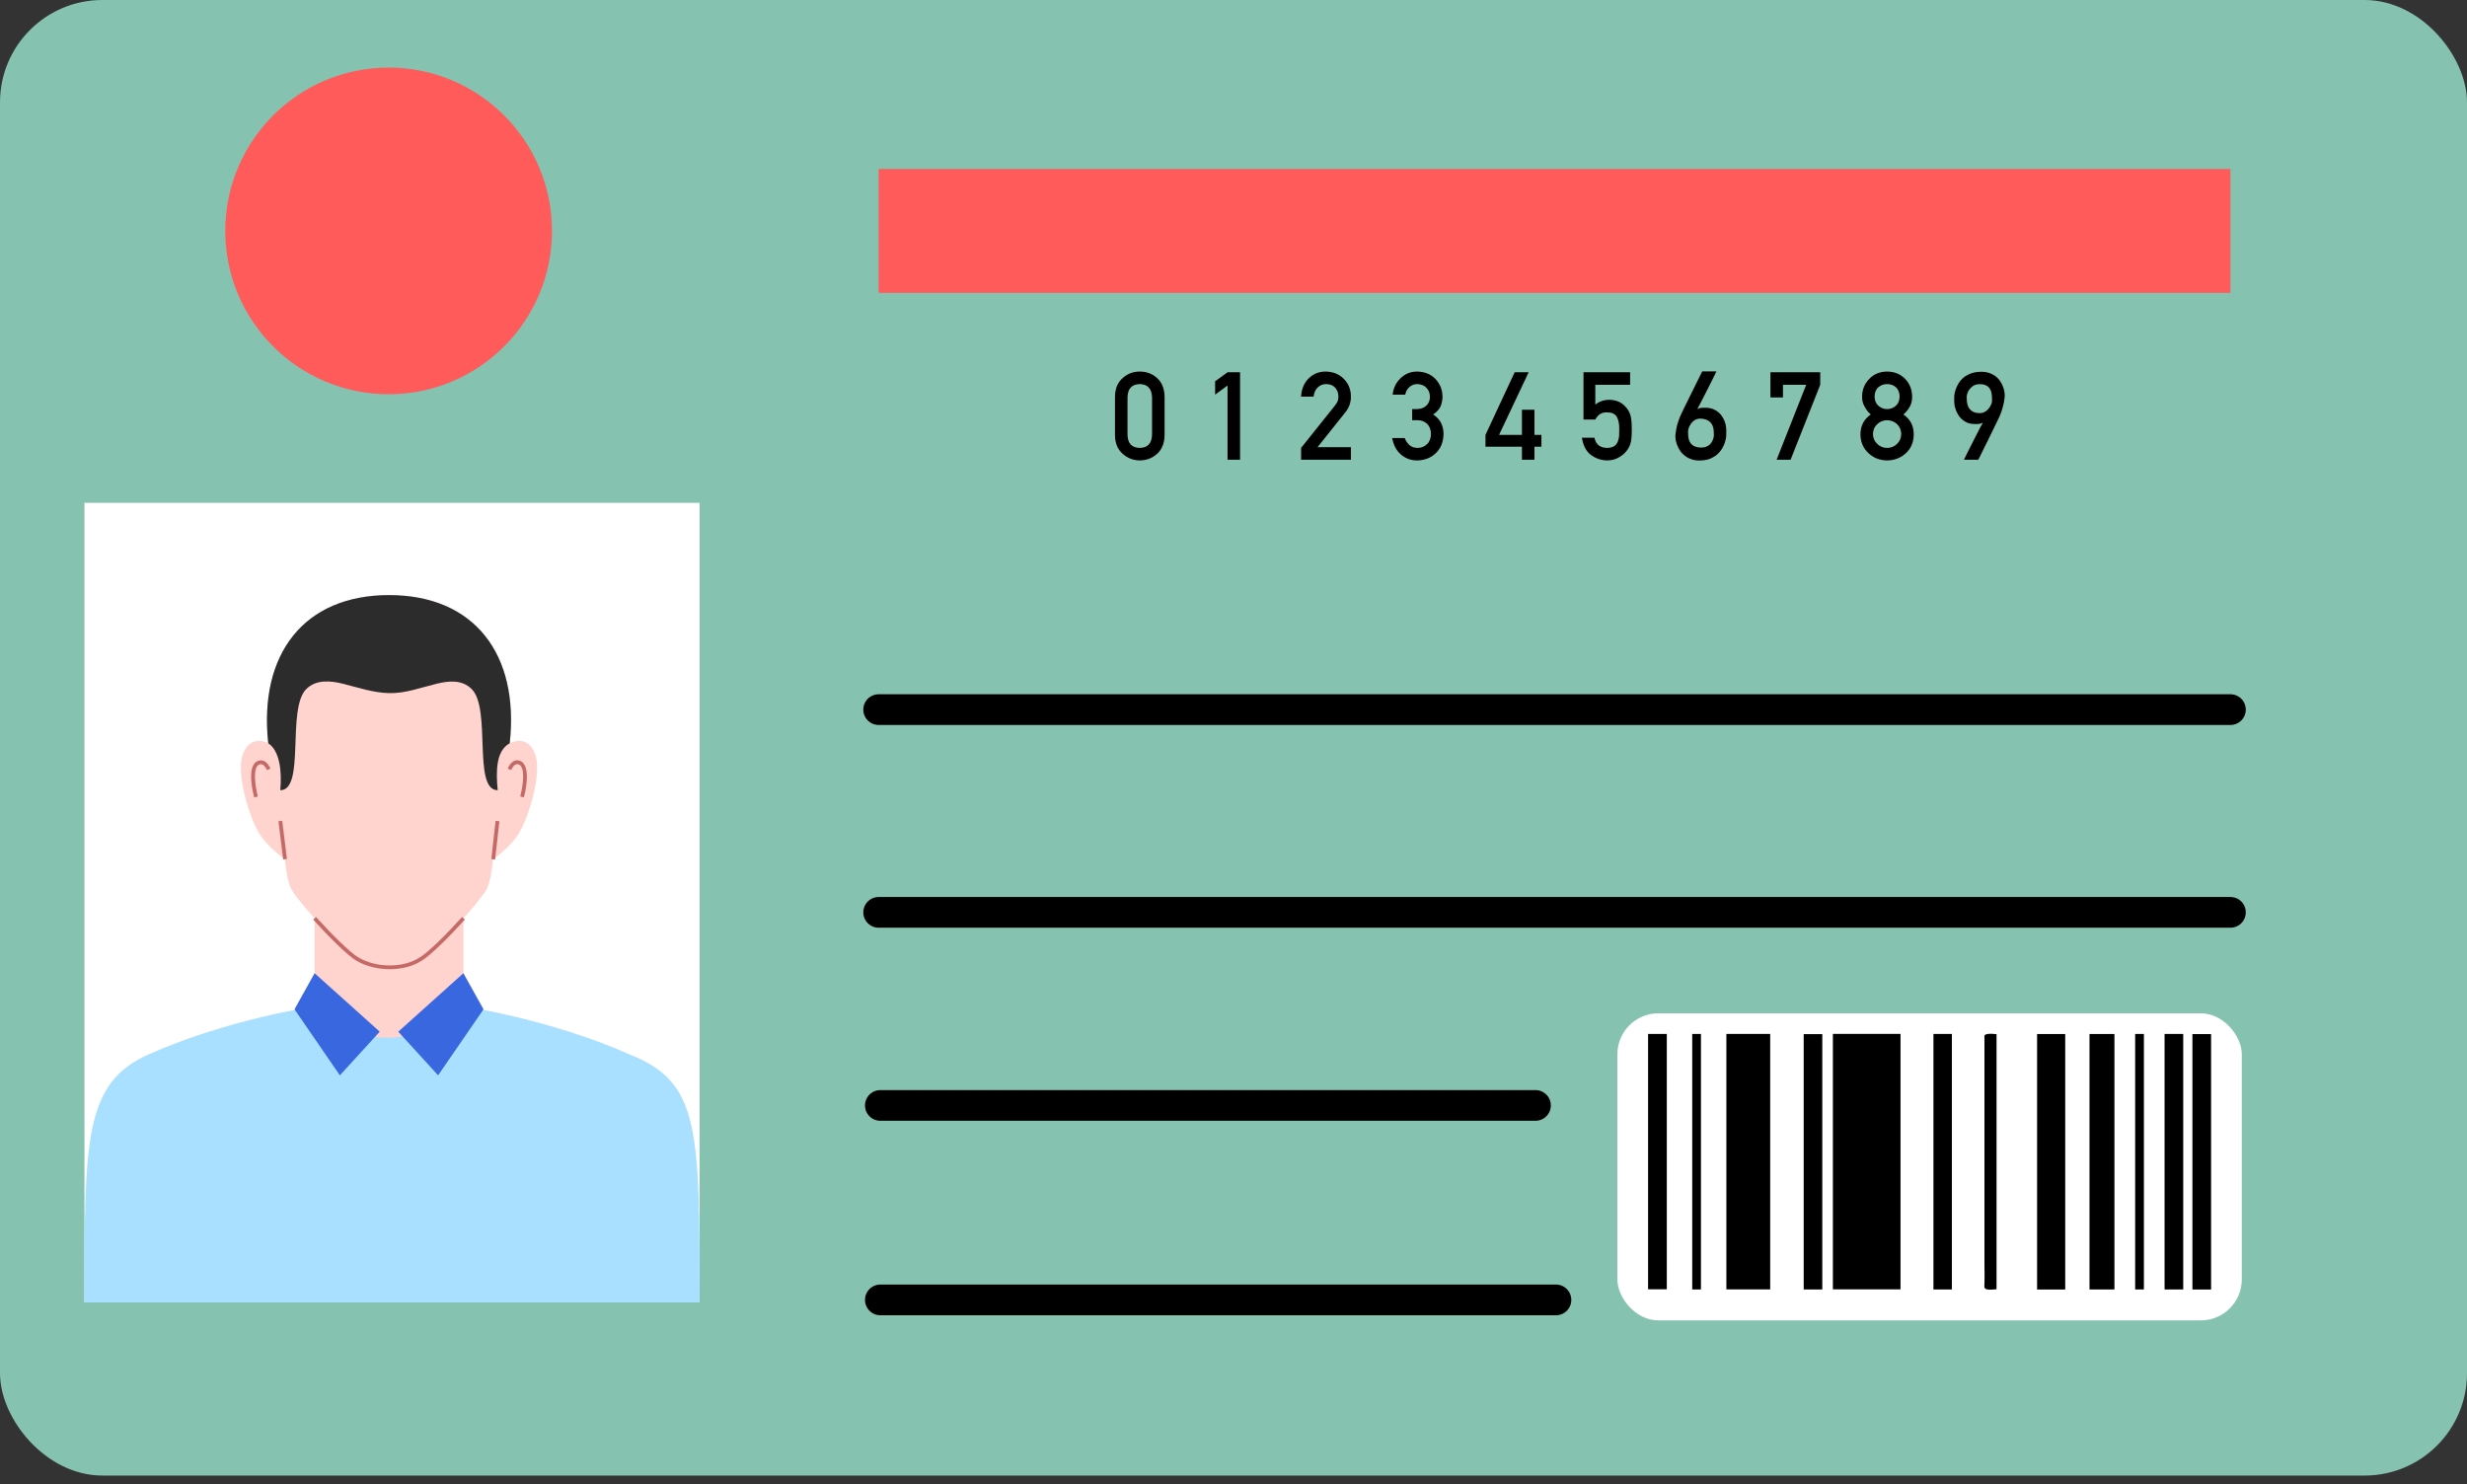<svg width="241" height="145" viewBox="0 0 241 145" fill="none" xmlns="http://www.w3.org/2000/svg">
<rect x="0" y="0" width="241" height="145" fill="#333333" stroke="none"/>
<rect width="241" height="144.16" rx="10" fill="#86C2B0"/>
<path d="M112.543 42.453V38.832C112.52 37.977 112.119 37.541 111.342 37.525C110.561 37.541 110.162 37.977 110.147 38.832V42.453C110.162 43.316 110.561 43.752 111.342 43.76C112.119 43.752 112.52 43.316 112.543 42.453ZM108.922 42.523V38.756C108.93 37.967 109.182 37.359 109.678 36.934C110.143 36.512 110.697 36.301 111.342 36.301C112.006 36.301 112.571 36.512 113.035 36.934C113.508 37.359 113.752 37.967 113.768 38.756V42.523C113.752 43.309 113.508 43.914 113.035 44.34C112.571 44.762 112.006 44.977 111.342 44.984C110.697 44.977 110.143 44.762 109.678 44.34C109.182 43.914 108.93 43.309 108.922 42.523ZM119.917 37.666L118.704 38.557V37.256L119.917 36.371H121.141V44.914H119.917V37.666ZM127.103 44.914V43.76L130.437 39.588C130.566 39.42 130.654 39.264 130.701 39.119C130.732 38.982 130.748 38.853 130.748 38.732C130.748 38.412 130.648 38.133 130.449 37.895C130.242 37.656 129.949 37.533 129.57 37.525C129.234 37.525 128.955 37.633 128.732 37.848C128.501 38.062 128.365 38.365 128.322 38.756H127.103C127.134 38.045 127.373 37.457 127.818 36.992C128.267 36.539 128.82 36.309 129.476 36.301C130.21 36.309 130.806 36.543 131.263 37.004C131.728 37.461 131.964 38.041 131.972 38.744C131.972 39.307 131.8 39.807 131.457 40.244L128.709 43.69H131.972V44.914H127.103ZM137.951 41.053V39.969H138.373C138.791 39.969 139.115 39.853 139.346 39.623C139.576 39.4 139.692 39.111 139.692 38.756C139.684 38.397 139.565 38.102 139.334 37.871C139.104 37.648 138.807 37.533 138.444 37.525C138.182 37.525 137.944 37.609 137.729 37.777C137.502 37.945 137.35 38.205 137.272 38.557H136.047C136.11 37.924 136.365 37.391 136.815 36.957C137.256 36.527 137.783 36.309 138.397 36.301C139.174 36.309 139.791 36.557 140.248 37.045C140.686 37.522 140.908 38.084 140.916 38.732C140.916 39.06 140.858 39.377 140.74 39.682C140.604 39.986 140.36 40.258 140.008 40.496C140.367 40.73 140.627 41.012 140.787 41.34C140.94 41.668 141.016 42.012 141.016 42.371C141.008 43.172 140.76 43.803 140.272 44.264C139.791 44.736 139.174 44.977 138.42 44.984C137.838 44.984 137.322 44.797 136.873 44.422C136.424 44.047 136.133 43.504 136 42.793H137.225C137.334 43.078 137.488 43.309 137.688 43.484C137.891 43.668 138.16 43.76 138.496 43.76C138.856 43.76 139.158 43.637 139.404 43.391C139.654 43.16 139.783 42.832 139.791 42.406C139.783 41.973 139.654 41.637 139.404 41.398C139.158 41.168 138.846 41.053 138.467 41.053H137.951ZM145.114 43.643V42.488L147.968 36.371H149.333L146.444 42.488H148.677V40.033H149.901V42.488H150.581V43.643H149.901V44.914H148.677V43.643H145.114ZM154.691 40.988V36.371H159.244V37.596H155.845V39.529C156.244 39.217 156.699 39.06 157.21 39.06C157.539 39.068 157.839 39.127 158.113 39.236C158.371 39.357 158.58 39.506 158.74 39.682C158.978 39.916 159.15 40.188 159.255 40.496C159.31 40.664 159.349 40.869 159.372 41.111C159.396 41.357 159.408 41.66 159.408 42.02C159.408 42.574 159.369 43 159.29 43.297C159.208 43.59 159.072 43.85 158.88 44.076C158.712 44.299 158.468 44.502 158.148 44.685C157.835 44.877 157.464 44.977 157.035 44.984C156.456 44.984 155.927 44.812 155.447 44.469C154.958 44.117 154.656 43.549 154.539 42.764H155.763C155.896 43.42 156.304 43.752 156.988 43.76C157.281 43.76 157.515 43.701 157.691 43.584C157.859 43.471 157.976 43.322 158.042 43.139C158.113 42.955 158.156 42.756 158.171 42.541C158.179 42.33 158.183 42.125 158.183 41.926C158.191 41.438 158.115 41.041 157.955 40.736C157.869 40.592 157.742 40.477 157.574 40.391C157.406 40.32 157.197 40.285 156.947 40.285C156.724 40.285 156.521 40.336 156.337 40.438C156.154 40.543 155.99 40.727 155.845 40.988H154.691ZM167.672 36.283C167.676 36.283 167.656 36.326 167.613 36.412C167.574 36.494 167.52 36.607 167.449 36.752C167.379 36.897 167.297 37.062 167.203 37.25C167.109 37.438 167.01 37.635 166.904 37.842C166.803 38.049 166.697 38.258 166.588 38.469C166.482 38.68 166.379 38.881 166.277 39.072C166.18 39.264 166.09 39.438 166.008 39.594C165.926 39.75 165.857 39.875 165.803 39.969C165.916 39.902 166.043 39.863 166.184 39.852C166.328 39.836 166.494 39.832 166.682 39.84C166.951 39.848 167.186 39.895 167.385 39.98C167.588 40.066 167.762 40.174 167.906 40.303C168.051 40.432 168.17 40.576 168.264 40.736C168.361 40.893 168.438 41.047 168.492 41.199C168.547 41.348 168.584 41.488 168.604 41.621C168.627 41.75 168.639 41.852 168.639 41.926C168.639 41.949 168.639 41.992 168.639 42.055C168.639 42.117 168.639 42.188 168.639 42.266C168.639 42.34 168.637 42.416 168.633 42.494C168.633 42.572 168.631 42.639 168.627 42.693C168.623 42.721 168.609 42.793 168.586 42.91C168.566 43.023 168.527 43.16 168.469 43.32C168.414 43.477 168.334 43.647 168.229 43.83C168.123 44.01 167.984 44.182 167.813 44.346C167.641 44.506 167.432 44.645 167.186 44.762C166.94 44.879 166.647 44.951 166.307 44.978C165.951 45.01 165.637 44.986 165.363 44.908C165.09 44.83 164.854 44.719 164.654 44.574C164.455 44.43 164.289 44.264 164.156 44.076C164.024 43.885 163.918 43.69 163.84 43.49C163.766 43.291 163.715 43.1 163.688 42.916C163.664 42.732 163.66 42.576 163.676 42.447C163.699 42.256 163.725 42.086 163.752 41.938C163.779 41.785 163.811 41.641 163.846 41.504C163.885 41.367 163.928 41.232 163.975 41.1C164.022 40.967 164.076 40.822 164.139 40.666C164.154 40.627 164.197 40.535 164.268 40.391C164.338 40.242 164.424 40.06 164.525 39.846C164.631 39.631 164.748 39.395 164.877 39.137C165.006 38.879 165.135 38.617 165.264 38.352C165.568 37.734 165.91 37.045 166.289 36.283H167.672ZM167.426 42.535C167.426 42.387 167.42 42.223 167.408 42.043C167.397 41.863 167.352 41.693 167.274 41.533C167.199 41.369 167.076 41.228 166.904 41.111C166.732 40.994 166.488 40.924 166.172 40.9C166.024 40.889 165.889 40.904 165.768 40.947C165.647 40.99 165.539 41.049 165.445 41.123C165.352 41.197 165.27 41.283 165.199 41.381C165.133 41.475 165.076 41.568 165.029 41.662C164.986 41.756 164.955 41.844 164.936 41.926C164.916 42.004 164.906 42.065 164.906 42.107C164.906 42.205 164.908 42.315 164.912 42.435C164.916 42.553 164.928 42.672 164.947 42.793C164.971 42.91 165.008 43.025 165.059 43.139C165.109 43.248 165.182 43.346 165.275 43.432C165.369 43.518 165.488 43.588 165.633 43.643C165.781 43.697 165.965 43.725 166.184 43.725C166.359 43.728 166.512 43.707 166.641 43.66C166.774 43.609 166.885 43.547 166.975 43.473C167.068 43.395 167.145 43.309 167.203 43.215C167.262 43.121 167.307 43.029 167.338 42.94C167.373 42.85 167.397 42.77 167.408 42.699C167.42 42.625 167.426 42.57 167.426 42.535ZM172.954 38.832V36.371H177.817V37.596L174.923 44.914H173.557L176.446 37.596H174.178V38.832H172.954ZM183.128 38.744C183.136 39.139 183.263 39.44 183.509 39.647C183.751 39.861 184.031 39.969 184.347 39.969C184.675 39.969 184.96 39.861 185.202 39.647C185.441 39.44 185.564 39.139 185.572 38.744C185.564 38.338 185.441 38.031 185.202 37.824C184.96 37.625 184.675 37.525 184.347 37.525C184.031 37.525 183.751 37.625 183.509 37.824C183.263 38.031 183.136 38.338 183.128 38.744ZM181.745 42.418C181.753 41.594 182.089 40.953 182.753 40.496C182.499 40.273 182.3 40.018 182.156 39.728C181.988 39.459 181.904 39.139 181.904 38.768C181.911 38.057 182.152 37.469 182.624 37.004C183.07 36.543 183.644 36.309 184.347 36.301C185.062 36.309 185.646 36.543 186.099 37.004C186.556 37.469 186.788 38.057 186.796 38.768C186.796 39.139 186.72 39.459 186.568 39.728C186.408 40.018 186.201 40.273 185.947 40.496C186.611 40.953 186.947 41.594 186.954 42.418C186.947 43.188 186.695 43.803 186.199 44.264C185.695 44.736 185.077 44.977 184.347 44.984C183.62 44.977 183.013 44.736 182.525 44.264C182.013 43.803 181.753 43.188 181.745 42.418ZM182.97 42.406C182.978 42.797 183.119 43.117 183.392 43.367C183.654 43.629 183.972 43.76 184.347 43.76C184.734 43.76 185.058 43.629 185.32 43.367C185.585 43.117 185.722 42.797 185.73 42.406C185.722 42.008 185.585 41.684 185.32 41.434C185.058 41.188 184.734 41.06 184.347 41.053C183.972 41.06 183.654 41.188 183.392 41.434C183.119 41.684 182.978 42.008 182.97 42.406ZM191.861 44.914C191.857 44.914 191.891 44.844 191.961 44.703C192.031 44.559 192.123 44.373 192.236 44.147C192.35 43.92 192.477 43.668 192.617 43.391C192.758 43.113 192.896 42.84 193.033 42.57C193.17 42.301 193.297 42.053 193.414 41.826C193.535 41.6 193.633 41.422 193.707 41.293C193.594 41.359 193.465 41.4 193.32 41.416C193.18 41.428 193.016 41.43 192.828 41.422C192.57 41.414 192.344 41.367 192.148 41.281C191.957 41.195 191.791 41.088 191.65 40.959C191.51 40.83 191.393 40.688 191.299 40.531C191.205 40.371 191.129 40.217 191.07 40.068C191.016 39.916 190.975 39.775 190.947 39.647C190.924 39.514 190.912 39.41 190.912 39.336C190.912 39.312 190.91 39.27 190.906 39.207C190.906 39.145 190.906 39.076 190.906 39.002C190.906 38.924 190.906 38.846 190.906 38.768C190.91 38.69 190.916 38.623 190.924 38.568C190.928 38.541 190.939 38.473 190.959 38.363C190.982 38.25 191.023 38.115 191.082 37.959C191.141 37.803 191.223 37.637 191.328 37.461C191.434 37.281 191.57 37.113 191.738 36.957C191.91 36.801 192.119 36.666 192.365 36.553C192.615 36.44 192.91 36.367 193.25 36.336C193.605 36.305 193.918 36.326 194.188 36.4C194.461 36.475 194.695 36.582 194.891 36.723C195.086 36.863 195.248 37.027 195.377 37.215C195.506 37.402 195.605 37.594 195.676 37.789C195.75 37.98 195.799 38.168 195.822 38.352C195.846 38.531 195.85 38.685 195.834 38.815C195.811 39.006 195.785 39.178 195.758 39.33C195.73 39.478 195.697 39.621 195.658 39.758C195.623 39.895 195.582 40.029 195.535 40.162C195.488 40.295 195.434 40.44 195.371 40.596C195.355 40.639 195.312 40.732 195.242 40.877C195.176 41.022 195.09 41.199 194.984 41.41C194.883 41.617 194.77 41.85 194.645 42.107C194.523 42.361 194.398 42.617 194.27 42.875C193.969 43.484 193.633 44.164 193.262 44.914H191.861ZM192.125 38.727C192.125 38.879 192.133 39.047 192.148 39.23C192.164 39.414 192.209 39.588 192.283 39.752C192.361 39.912 192.482 40.051 192.646 40.168C192.811 40.281 193.041 40.346 193.338 40.361C193.486 40.369 193.621 40.352 193.742 40.309C193.863 40.262 193.971 40.201 194.064 40.127C194.158 40.053 194.238 39.969 194.305 39.875C194.375 39.781 194.432 39.69 194.475 39.6C194.521 39.506 194.555 39.42 194.574 39.342C194.594 39.264 194.604 39.201 194.604 39.154C194.6 39.057 194.596 38.947 194.592 38.826C194.592 38.705 194.58 38.582 194.557 38.457C194.537 38.332 194.502 38.213 194.451 38.1C194.4 37.982 194.328 37.881 194.234 37.795C194.141 37.709 194.02 37.643 193.871 37.596C193.727 37.545 193.545 37.525 193.326 37.537C193.084 37.549 192.885 37.609 192.729 37.719C192.576 37.828 192.455 37.949 192.365 38.082C192.275 38.215 192.213 38.344 192.178 38.469C192.143 38.594 192.125 38.68 192.125 38.727Z" fill="black"/>
<rect x="8.25" y="49.125" width="60.092" height="78.12" fill="white"/>
<path d="M45.274 85.123H30.734V101.55H45.274V85.123Z" fill="#FFD3CE"/>
<path d="M52.247 73.592C51.444 71.672 49.805 72.617 49.805 72.617C50.75 63.897 46.319 58.141 38.007 58.141C29.695 58.141 25.259 63.897 26.204 72.617C26.204 72.617 24.564 71.677 23.762 73.592C22.959 75.508 24.426 80.008 25.332 81.441C26.238 82.869 27.844 83.952 27.844 83.952C27.844 83.952 27.947 85.558 28.366 86.67C28.784 87.788 33.526 92.919 34.919 93.702C36.746 94.78 39.445 94.78 41.084 93.702C42.478 92.919 47.224 87.788 47.638 86.67C48.057 85.552 48.16 83.952 48.16 83.952C48.16 83.952 49.765 82.869 50.671 81.441C51.577 80.013 53.045 75.513 52.242 73.592H52.247Z" fill="#FFD3CE"/>
<path d="M38.077 94.69C36.934 94.69 35.767 94.414 34.827 93.863C33.985 93.39 32.04 91.445 30.597 89.84L30.873 89.594C32.345 91.228 34.241 93.109 35.014 93.543C36.782 94.582 39.406 94.587 40.987 93.548C41.775 93.105 43.67 91.224 45.138 89.594L45.413 89.84C43.966 91.445 42.026 93.385 41.179 93.863C40.342 94.414 39.224 94.69 38.077 94.69Z" fill="#C46966"/>
<path d="M27.568 80.185L27.202 80.231L27.663 83.969L28.029 83.924L27.568 80.185Z" fill="#C46966"/>
<path d="M48.415 80.193L47.999 83.932L48.366 83.972L48.782 80.234L48.415 80.193Z" fill="#C46966"/>
<path d="M24.836 77.908C24.758 77.627 24.108 75.126 25.009 74.442C25.309 74.25 25.55 74.269 25.703 74.319C26.161 74.466 26.392 75.037 26.417 75.101L26.072 75.234C26.023 75.106 25.836 74.752 25.59 74.673C25.477 74.634 25.353 74.663 25.221 74.747C24.703 75.141 24.925 76.84 25.191 77.814L24.836 77.913V77.908Z" fill="#C46966"/>
<path d="M51.175 77.909L50.821 77.811C51.087 76.836 51.313 75.137 50.781 74.738C50.658 74.659 50.535 74.635 50.422 74.669C50.127 74.768 49.939 75.226 49.939 75.231L49.595 75.098C49.619 75.034 49.851 74.468 50.309 74.315C50.461 74.266 50.708 74.246 50.993 74.433C51.904 75.122 51.254 77.624 51.175 77.904V77.909Z" fill="#C46966"/>
<path d="M27.381 77.201C29.848 77.216 27.982 69.254 29.917 67.324C30.902 66.344 32.335 66.507 33.566 66.817C34.999 67.181 36.481 67.678 37.992 67.718C39.593 67.762 41.114 67.171 42.651 66.802C43.842 66.511 45.137 66.383 46.083 67.324C48.018 69.249 46.152 77.211 48.618 77.201C48.446 75.36 48.441 73.346 49.795 72.617C50.751 63.897 46.319 58.141 38.007 58.141C29.696 58.141 25.259 63.897 26.204 72.617C27.302 73.331 27.554 75.276 27.381 77.201Z" fill="#2C2C2C"/>
<path d="M61.495 103.016C53.735 99.554 45.275 98.328 45.275 98.328C41.395 102.376 34.162 102.43 30.735 98.328C30.735 98.328 22.275 99.554 14.515 103.016C8.251 105.81 8.251 111.223 8.251 127.247C12.758 127.247 63.086 127.247 68.343 127.247C68.343 110.221 68.343 105.714 61.5 103.016H61.495Z" fill="#A9E0FF"/>
<path d="M28.769 98.608L30.734 95.082L37.096 100.794L33.201 105.058L28.769 98.608Z" fill="#3867E0"/>
<path d="M47.234 98.608L45.269 95.082L38.907 100.794L42.797 105.058L47.234 98.608Z" fill="#3867E0"/>
<path d="M85.835 69.328H217.89" stroke="black" stroke-width="3" stroke-linecap="round"/>
<path d="M85.835 89.137H217.89" stroke="black" stroke-width="3" stroke-linecap="round"/>
<path d="M86 108H150" stroke="black" stroke-width="3" stroke-linecap="round"/>
<path d="M86 127H152" stroke="black" stroke-width="3" stroke-linecap="round"/>
<rect x="85.835" y="16.508" width="132.055" height="12.105" fill="#FF5B5B"/>
<circle cx="37.966" cy="22.56" r="15.957" fill="#FF5B5B"/>
<rect x="158" y="99" width="61" height="30" rx="4" fill="white"/>
<path d="M179.054 101.01H185.66V125.969H179.054V101.01Z" fill="black"/>
<path d="M168.649 101.014H172.929V125.972H168.649V101.014Z" fill="black"/>
<path d="M201.751 125.985H199.002V101.023H201.751V125.985Z" fill="black"/>
<path d="M204.122 101.021H206.559V125.98H204.122V101.021Z" fill="black"/>
<path d="M213.279 125.98H211.456V101.016H213.279V125.98Z" fill="black"/>
<path d="M216 125.985H214.177V101.029H216V125.985Z" fill="black"/>
<path d="M178.02 125.98H176.203V101.033H178.02V125.98Z" fill="black"/>
<path d="M161 101.016H162.83V125.964H161V101.016Z" fill="black"/>
<path d="M190.681 125.98H188.877V101.016H190.681V125.98Z" fill="black"/>
<path d="M166.164 125.98H165.312V101.016H166.164V125.98Z" fill="black"/>
<path d="M209.436 125.98H208.583V101.016H209.436V125.98Z" fill="black"/>
<path d="M195.041 101.035V125.96C194.255 126.044 193.828 126.016 193.847 125.683C193.889 124.96 193.86 124.236 193.86 123.512C193.86 116.158 193.86 108.804 193.86 101.449C193.86 101.207 193.647 100.894 195.037 101.035H195.041Z" fill="black"/>
</svg>
